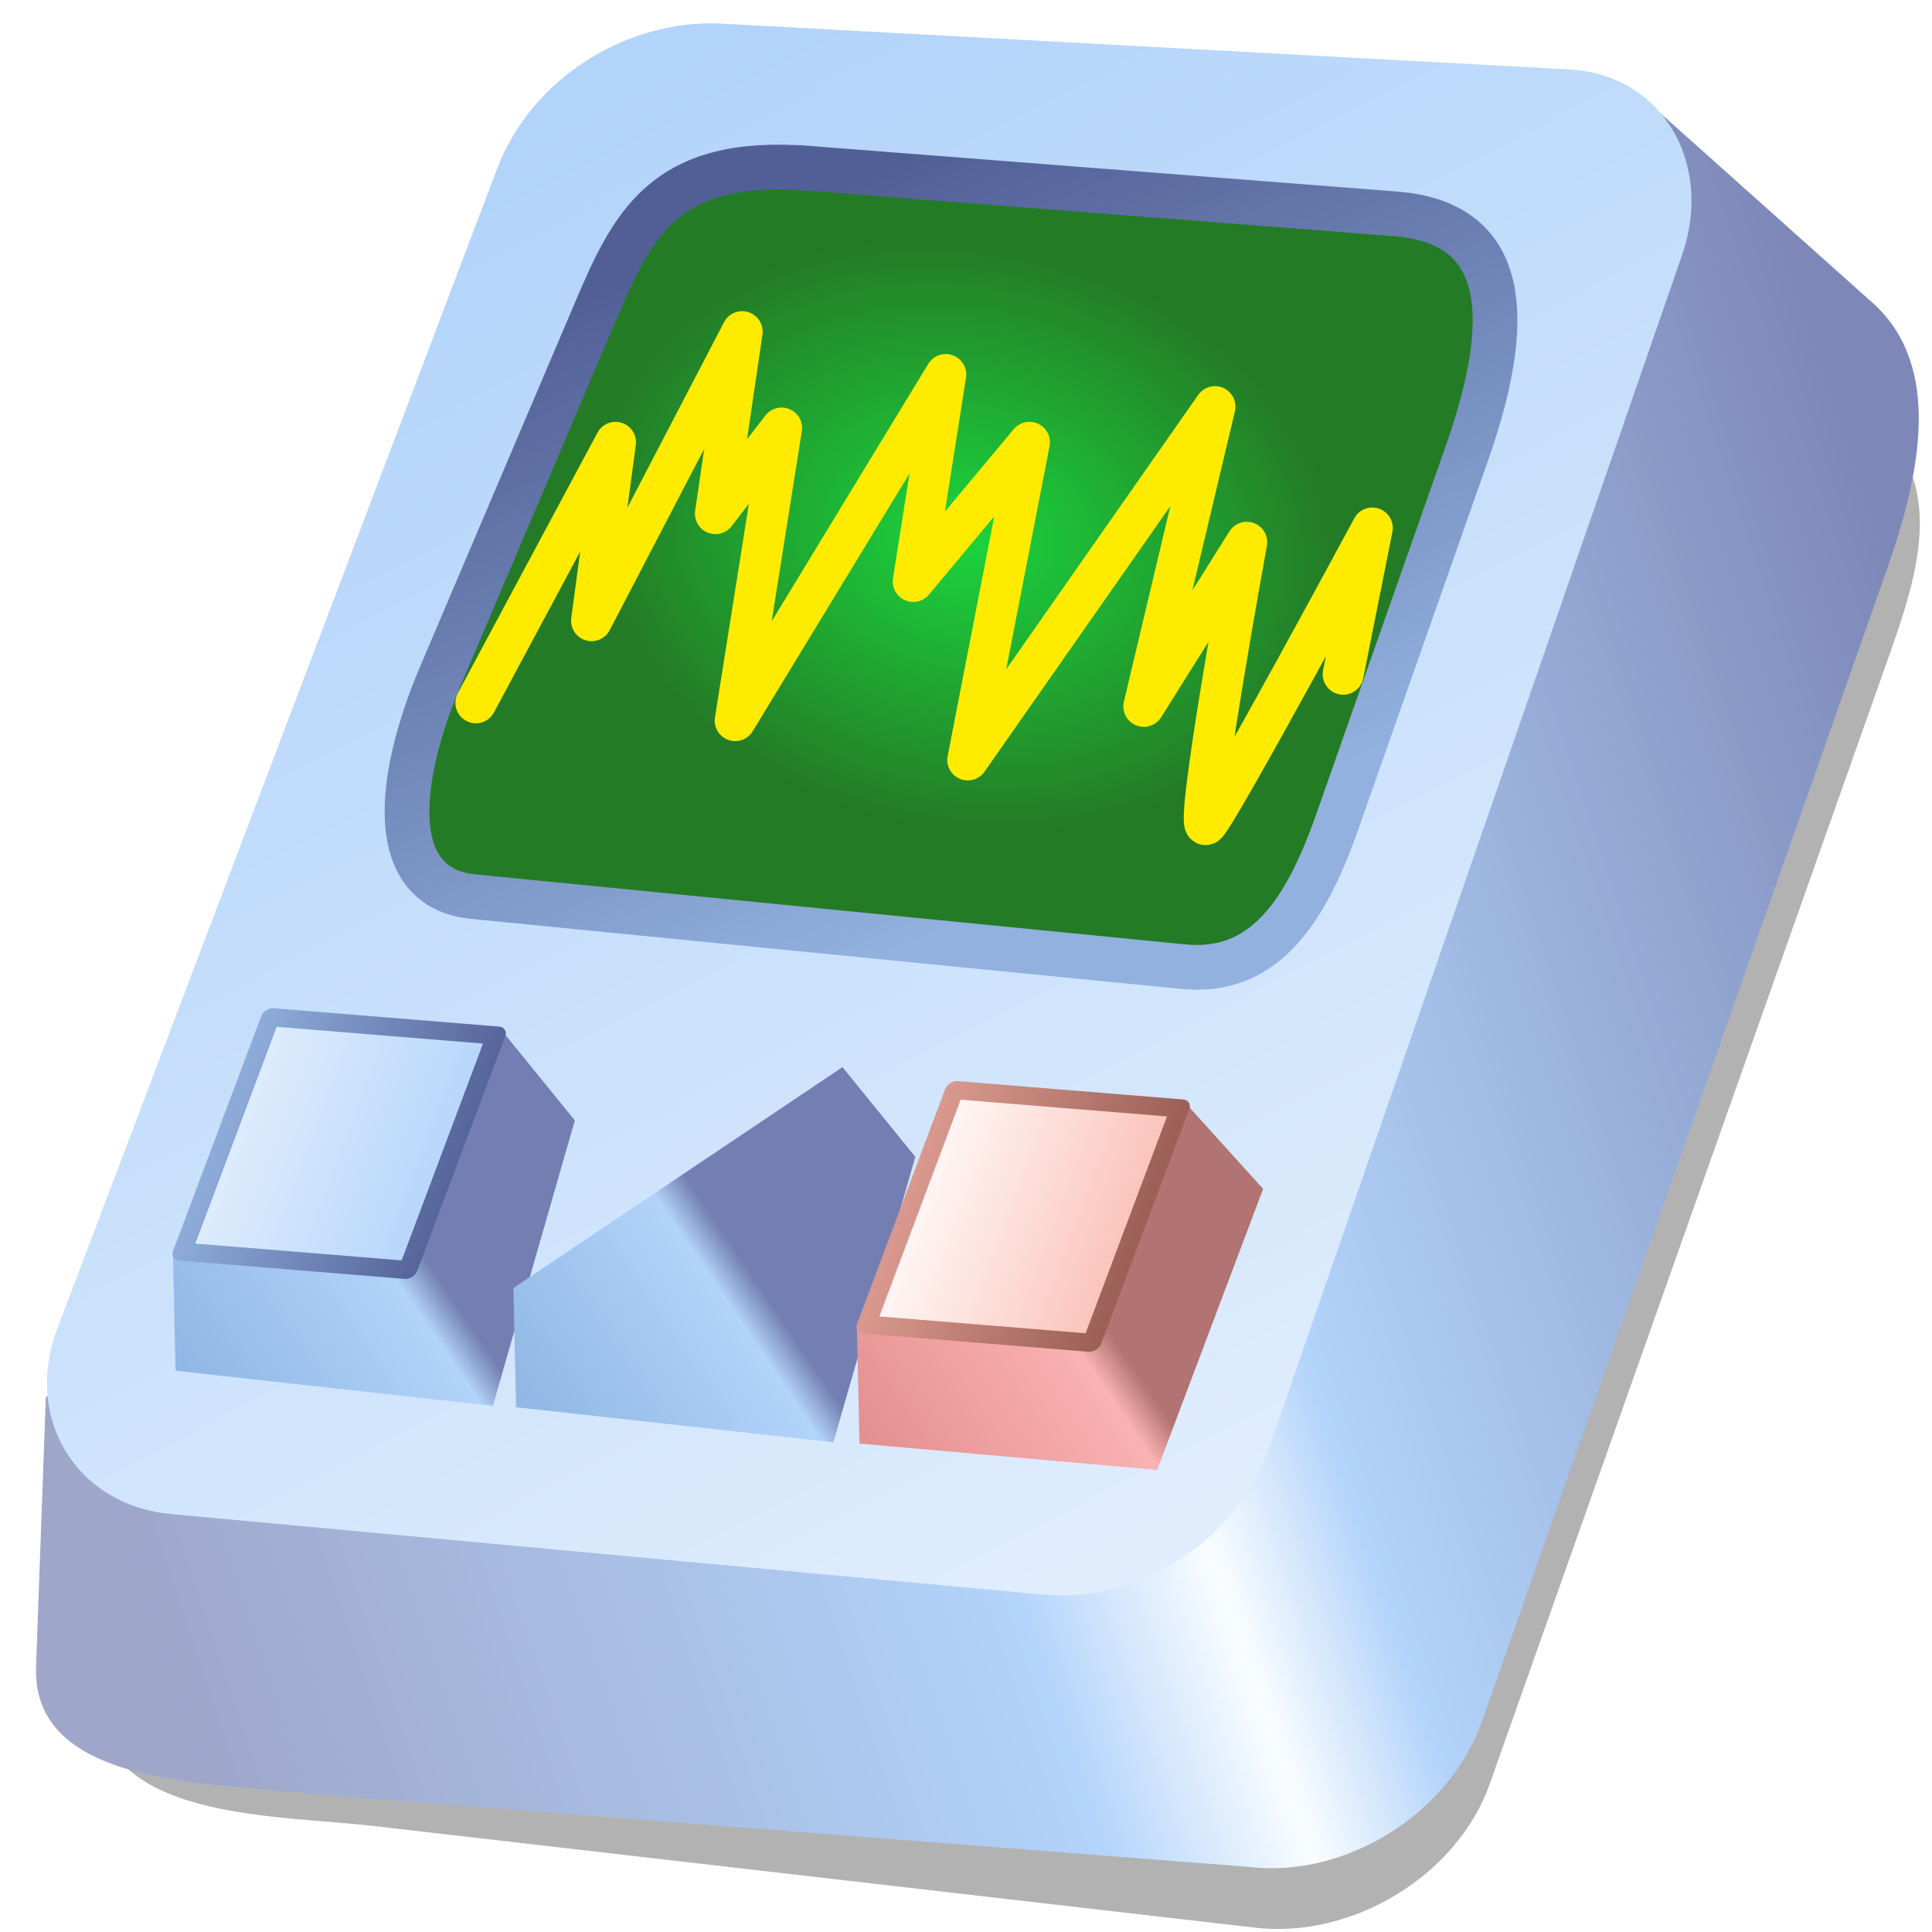 <svg height="32" width="32" xmlns="http://www.w3.org/2000/svg" xmlns:xlink="http://www.w3.org/1999/xlink">
  <linearGradient id="a">
    <stop offset="0" stop-color="#92b1de"/>
    <stop offset="1" stop-color="#525f96"/>
  </linearGradient>
  <linearGradient id="b">
    <stop offset="0" stop-color="#e3effd"/>
    <stop offset="1" stop-color="#b2d3fa"/>
  </linearGradient>
  <linearGradient id="c" gradientTransform="matrix(.672 .081 -.222 .657 -.215 13.932)" gradientUnits="userSpaceOnUse" x1="43.513" x2="15.828" xlink:href="#b" y1="39.012" y2="4.062"/>
  <linearGradient id="d" gradientTransform="matrix(.697 .082 -.23 .666 -.256 13.843)" gradientUnits="userSpaceOnUse" x1="25.722" x2="61.586" y1="53.726" y2="29.442">
    <stop offset="0" stop-color="#9ea6ca"/>
    <stop offset=".416" stop-color="#b2d3fa"/>
    <stop offset=".517" stop-color="#fafdff"/>
    <stop offset=".593" stop-color="#b2d3fa"/>
    <stop offset="1" stop-color="#7d88b8"/>
  </linearGradient>
  <filter id="e" color-interpolation-filters="sRGB">
    <feGaussianBlur stdDeviation=".653"/>
  </filter>
  <radialGradient id="f" cx="30.827" cy="10.492" gradientTransform="matrix(.585 .154 -.133 .45 -.669 15.408)" gradientUnits="userSpaceOnUse" r="10.303">
    <stop offset="0" stop-color="#1bd53d"/>
    <stop offset="1" stop-color="#247b26"/>
  </radialGradient>
  <linearGradient id="g" gradientTransform="matrix(.497 .109 -.111 .321 4.178 15.318)" gradientUnits="userSpaceOnUse" x1="40.25" x2="16.652" xlink:href="#a" y1="29.743" y2="9.258"/>
  <linearGradient id="h" gradientTransform="matrix(.866 .07 -.364 .725 -5.424 4.633)" gradientUnits="userSpaceOnUse" x1="4.842" x2="10.347" y1="38.894" y2="33.295">
    <stop offset="0" stop-color="#90b7e5"/>
    <stop offset=".483" stop-color="#b2d3fa"/>
    <stop offset=".56" stop-color="#737fb2"/>
    <stop offset="1" stop-color="#737fb2"/>
  </linearGradient>
  <linearGradient id="i" gradientTransform="matrix(.899 0 0 .869 -4.168 3.022)" gradientUnits="userSpaceOnUse" x1="1.196" x2="6.376" xlink:href="#b" y1="33.377" y2="33.377"/>
  <linearGradient id="j" gradientTransform="matrix(.899 0 0 .869 -4.168 3.022)" gradientUnits="userSpaceOnUse" x1="1.196" x2="6.376" xlink:href="#a" y1="33.377" y2="33.377"/>
  <linearGradient id="k" gradientTransform="matrix(.866 .07 -.364 .725 -5.424 4.633)" gradientUnits="userSpaceOnUse" x1="4.842" x2="10.347" y1="38.894" y2="33.295">
    <stop offset="0" stop-color="#e59090"/>
    <stop offset=".483" stop-color="#fab2b2"/>
    <stop offset=".56" stop-color="#b27373"/>
    <stop offset="1" stop-color="#b27373"/>
  </linearGradient>
  <linearGradient id="l" gradientTransform="matrix(.899 0 0 .869 -4.168 3.022)" gradientUnits="userSpaceOnUse" x1="1.196" x2="6.376" y1="33.377" y2="33.377">
    <stop offset="0" stop-color="#fffefd"/>
    <stop offset="1" stop-color="#fabcb2"/>
  </linearGradient>
  <linearGradient id="m" gradientTransform="matrix(.899 0 0 .869 -4.168 3.022)" gradientUnits="userSpaceOnUse" x1="1.196" x2="6.376" y1="33.377" y2="33.377">
    <stop offset="0" stop-color="#de9d92"/>
    <stop offset="1" stop-color="#965b52"/>
  </linearGradient>
  <g transform="translate(0 -16)">
    <g fill-rule="evenodd">
      <path d="m40.963 5.482 5.24 3.942c1.986 1.756 1.137 4.054.341 6.301l-9.769 27.597c-.796 2.247-3.381 3.832-5.798 3.554l-21.825-2.517c-2.416-.279-6.36-.148-6.857-2.765l-.516-6.275" fill="#767676" fill-opacity=".556" filter="url(#e)" transform="matrix(.669 0 0 .669 .071 16.569)"/>
      <path d="m27.08 17.499 3.974 3.551c1.103 1.035.757 2.768.227 4.302l-6.73 19.144c-.53 1.534-2.252 2.617-3.861 2.426l-15.527-1.208c-1.609-.19-4.633-.101-4.566-2.105l.162-4.466" fill="url(#d)"/>
      <path d="m11.962 16.392 14.02.757c1.561.084 2.402 1.563 1.879 3.073l-6.854 19.795c-.523 1.511-2.167 2.539-3.724 2.395l-14.454-1.335c-1.557-.144-2.446-1.579-1.879-3.073l7.287-19.217c.567-1.495 2.163-2.48 3.724-2.395z" fill="url(#c)"/>
      <path d="m13.381 18.786 9.73.756c1.703.132 2.071 1.447 1.187 3.961l-2.149 6.11c-.532 1.514-1.222 2.529-2.552 2.398l-11.757-1.16c-1.462-.144-1.275-1.94-.536-3.677l2.548-5.989c.617-1.451 1.136-2.584 3.528-2.398z" fill="url(#f)" stroke="url(#g)" stroke-linecap="round" stroke-width=".741"/>
    </g>
    <path d="m7.882 27.641 2.313-4.315-.397 2.955 2.495-4.788-.444 3.015 1.097-1.419-.769 4.847 3.488-5.733-.539 3.428 1.925-2.305-1.022 5.261 4.095-5.852-1.179 4.965 1.705-2.719s-.896 4.906-.667 4.67c.229-.236 2.747-4.906 2.747-4.906l-.483 2.423" fill="none" stroke="#ffeb00" stroke-linecap="round" stroke-linejoin="round" stroke-width=".678"/>
    <g fill-rule="evenodd" transform="matrix(1 -.021 .021 1 17.637 5.004)">
      <path d="m-9.908 27.859 1.175 1.511-1.456 4.697-5.241-.691-.003-1.974" fill="url(#h)"/>
      <path d="m-2.636 29.95h3.741v4.147h-3.741z" fill="url(#i)" stroke="url(#j)" stroke-linecap="round" stroke-linejoin="round" stroke-width=".314" transform="matrix(.995 .102 -.371 .929 0 0)"/>
    </g>
    <g fill-rule="evenodd" transform="matrix(1 -.021 .021 1 23.277 5.608)">
      <path d="m-9.908 27.859 1.175 1.511-1.456 4.697-5.241-.691-.003-1.974" fill="url(#h)"/>
      <path d="m-2.636 29.95h3.741v4.147h-3.741z" fill="url(#i)" stroke="url(#j)" stroke-linecap="round" stroke-linejoin="round" stroke-width=".314" transform="matrix(.995 .102 -.371 .929 0 0)"/>
    </g>
    <g fill-rule="evenodd" transform="matrix(1 -.021 .021 1 28.966 6.211)">
      <path d="m-9.908 27.859 1.248 1.44-1.852 4.616-4.919-.54-.003-1.974" fill="url(#k)"/>
      <path d="m-2.636 29.95h3.741v4.147h-3.741z" fill="url(#l)" stroke="url(#m)" stroke-linecap="round" stroke-linejoin="round" stroke-width=".314" transform="matrix(.995 .102 -.371 .929 0 0)"/>
    </g>
  </g>
</svg>
